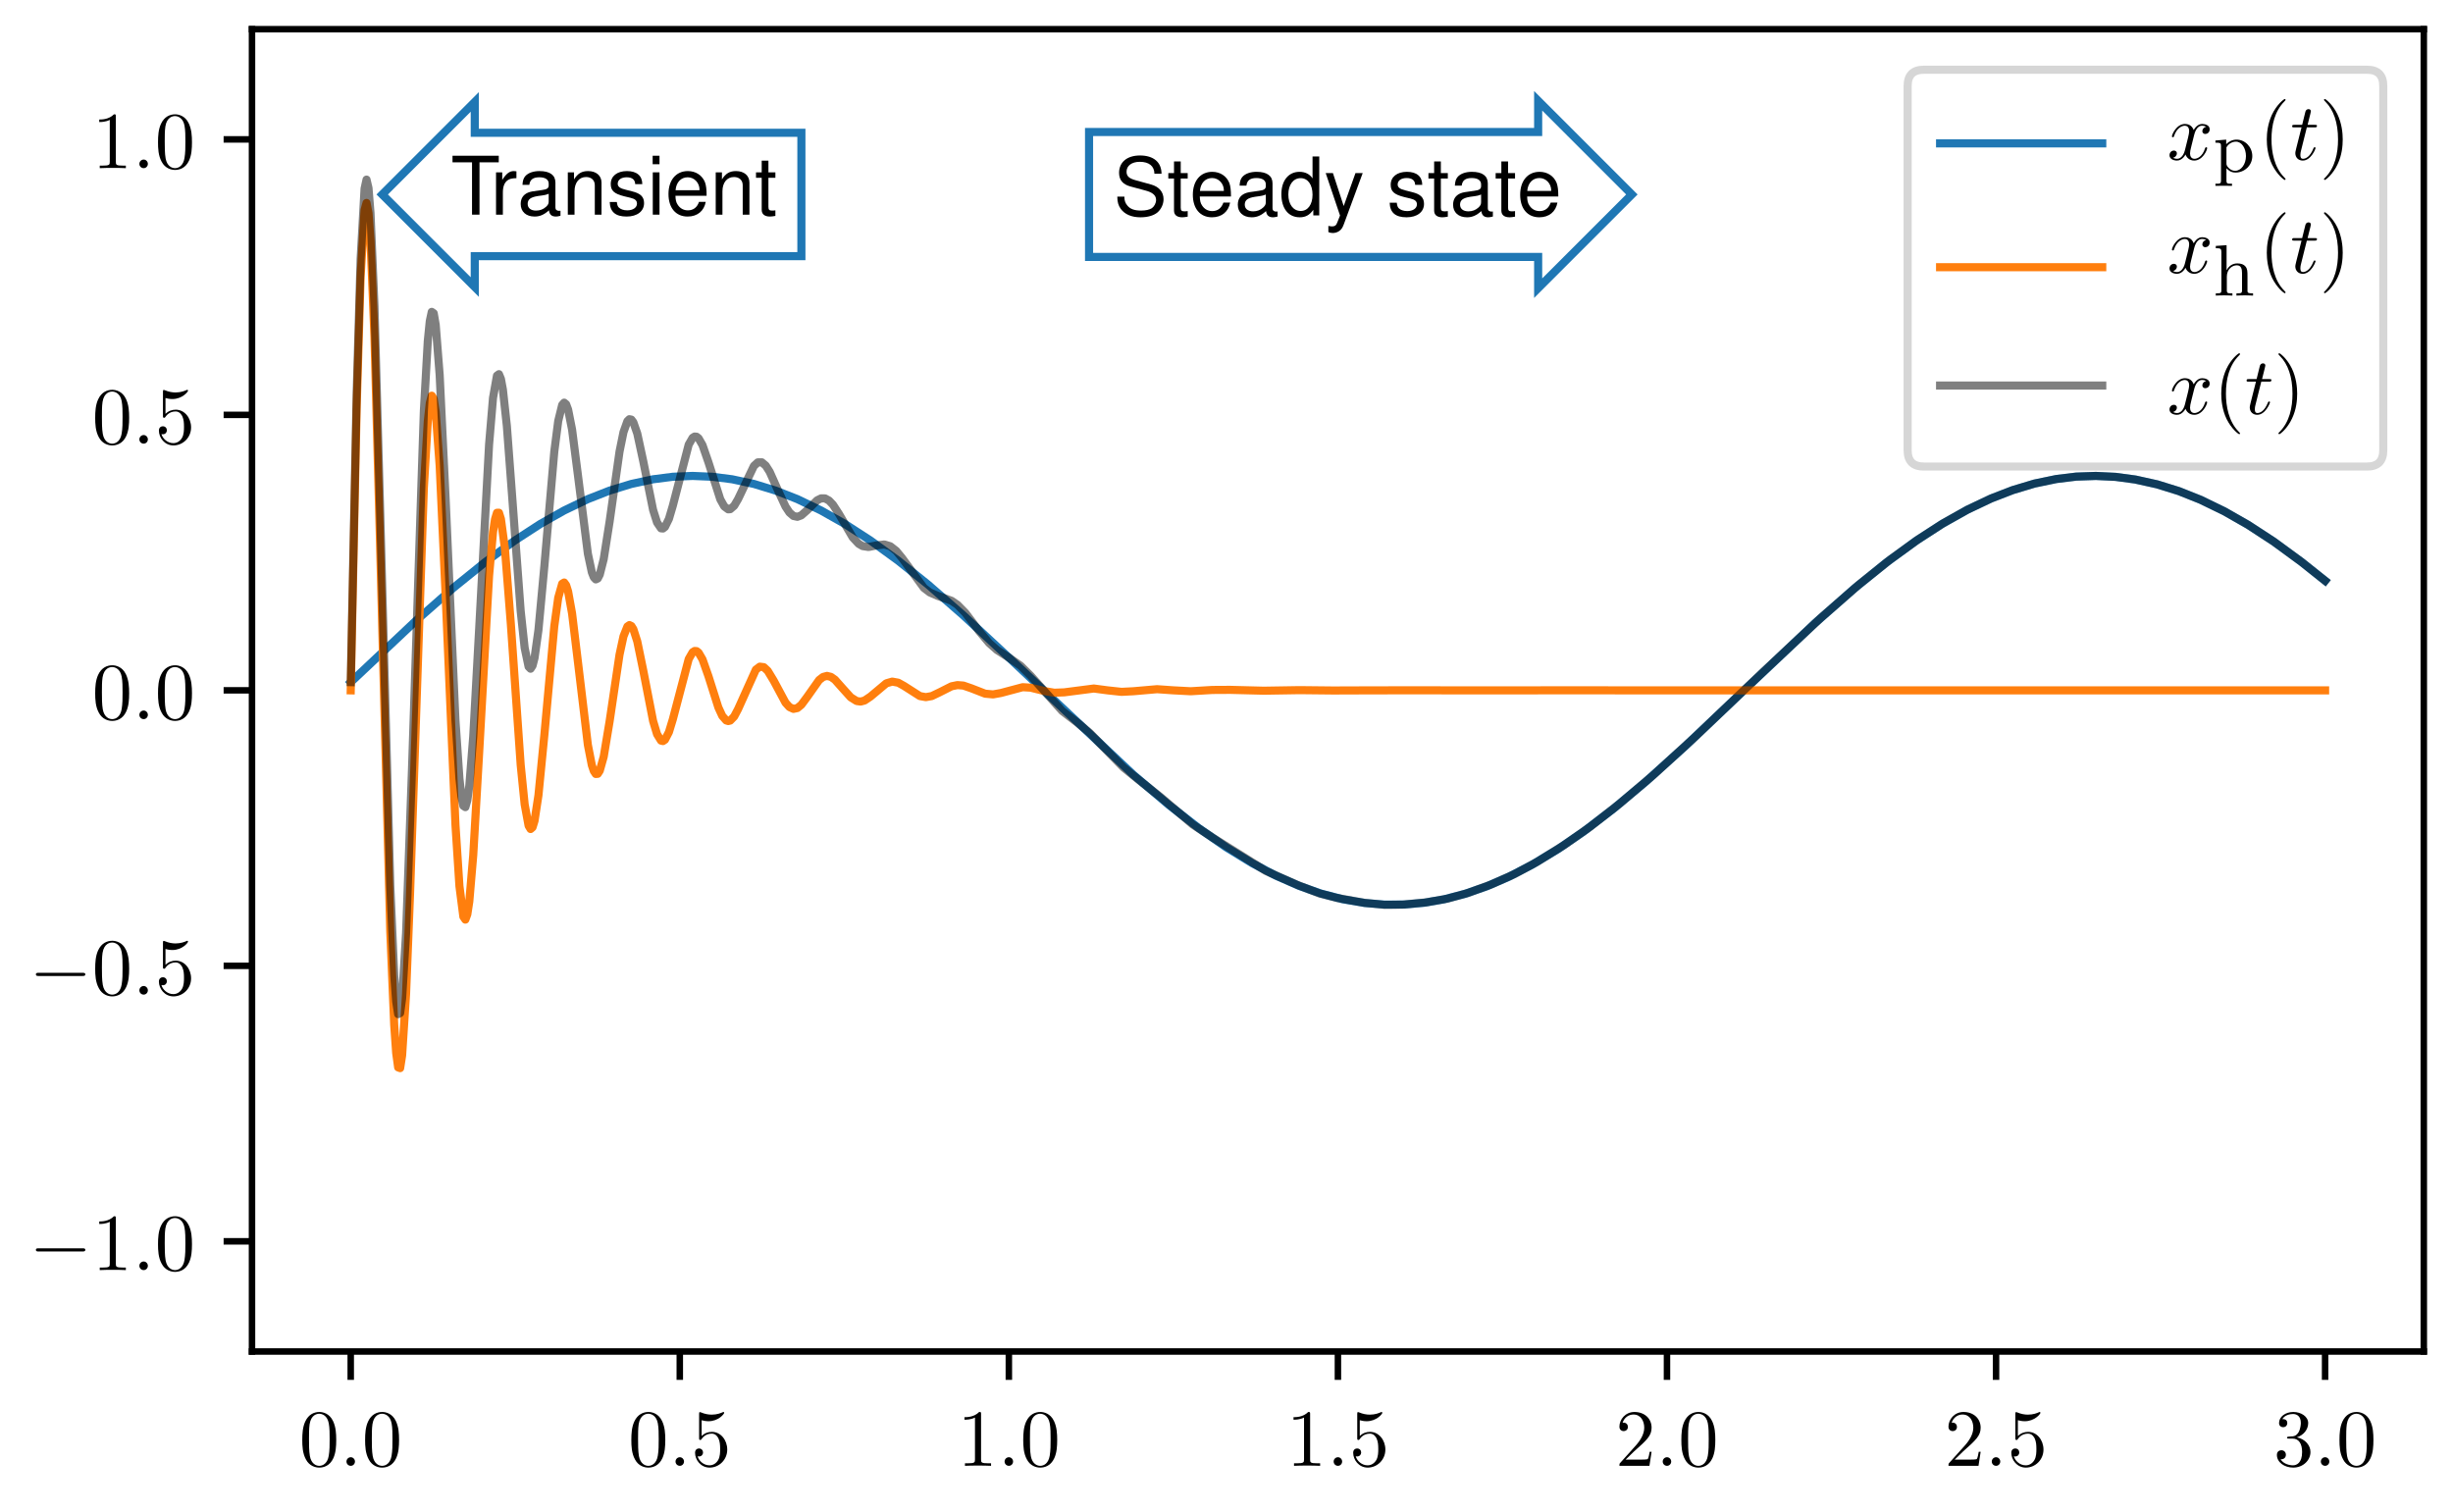 <?xml version="1.0" encoding="UTF-8"?>
<svg xmlns="http://www.w3.org/2000/svg" xmlns:xlink="http://www.w3.org/1999/xlink" width="302.519pt" height="186.5pt" viewBox="0 0 302.519 186.5" version="1.1">
<rect x="0" y="0" width="302.519" height="186.5" fill="#333333" stroke="none"/>
<defs>
<g>
<symbol overflow="visible" id="glyph0-0">
<path style="stroke:none;" d=""/>
</symbol>
<symbol overflow="visible" id="glyph0-1">
<path style="stroke:none;" d="M 4.578 -3.188 C 4.578 -3.984 4.531 -4.781 4.188 -5.516 C 3.734 -6.484 2.906 -6.641 2.5 -6.641 C 1.891 -6.641 1.172 -6.375 0.75 -5.453 C 0.438 -4.766 0.391 -3.984 0.391 -3.188 C 0.391 -2.438 0.422 -1.547 0.844 -0.781 C 1.266 0.016 2 0.219 2.484 0.219 C 3.016 0.219 3.781 0.016 4.219 -0.938 C 4.531 -1.625 4.578 -2.406 4.578 -3.188 Z M 2.484 0 C 2.094 0 1.5 -0.25 1.328 -1.203 C 1.219 -1.797 1.219 -2.719 1.219 -3.312 C 1.219 -3.953 1.219 -4.609 1.297 -5.141 C 1.484 -6.328 2.234 -6.422 2.484 -6.422 C 2.812 -6.422 3.469 -6.234 3.656 -5.25 C 3.766 -4.688 3.766 -3.938 3.766 -3.312 C 3.766 -2.562 3.766 -1.891 3.656 -1.25 C 3.5 -0.297 2.938 0 2.484 0 Z M 2.484 0 "/>
</symbol>
<symbol overflow="visible" id="glyph0-2">
<path style="stroke:none;" d="M 4.469 -2 C 4.469 -3.188 3.656 -4.188 2.578 -4.188 C 2.109 -4.188 1.672 -4.031 1.312 -3.672 L 1.312 -5.625 C 1.516 -5.562 1.844 -5.5 2.156 -5.5 C 3.391 -5.5 4.094 -6.406 4.094 -6.531 C 4.094 -6.594 4.062 -6.641 3.984 -6.641 C 3.984 -6.641 3.953 -6.641 3.906 -6.609 C 3.703 -6.516 3.219 -6.312 2.547 -6.312 C 2.156 -6.312 1.688 -6.391 1.219 -6.594 C 1.141 -6.625 1.125 -6.625 1.109 -6.625 C 1 -6.625 1 -6.547 1 -6.391 L 1 -3.438 C 1 -3.266 1 -3.188 1.141 -3.188 C 1.219 -3.188 1.234 -3.203 1.281 -3.266 C 1.391 -3.422 1.75 -3.969 2.562 -3.969 C 3.078 -3.969 3.328 -3.516 3.406 -3.328 C 3.562 -2.953 3.594 -2.578 3.594 -2.078 C 3.594 -1.719 3.594 -1.125 3.344 -0.703 C 3.109 -0.312 2.734 -0.062 2.281 -0.062 C 1.562 -0.062 0.984 -0.594 0.812 -1.172 C 0.844 -1.172 0.875 -1.156 0.984 -1.156 C 1.312 -1.156 1.484 -1.406 1.484 -1.641 C 1.484 -1.891 1.312 -2.141 0.984 -2.141 C 0.844 -2.141 0.5 -2.062 0.5 -1.609 C 0.5 -0.75 1.188 0.219 2.297 0.219 C 3.453 0.219 4.469 -0.734 4.469 -2 Z M 4.469 -2 "/>
</symbol>
<symbol overflow="visible" id="glyph0-3">
<path style="stroke:none;" d="M 2.938 -6.375 C 2.938 -6.625 2.938 -6.641 2.703 -6.641 C 2.078 -6 1.203 -6 0.891 -6 L 0.891 -5.688 C 1.094 -5.688 1.672 -5.688 2.188 -5.953 L 2.188 -0.781 C 2.188 -0.422 2.156 -0.312 1.266 -0.312 L 0.953 -0.312 L 0.953 0 C 1.297 -0.031 2.156 -0.031 2.562 -0.031 C 2.953 -0.031 3.828 -0.031 4.172 0 L 4.172 -0.312 L 3.859 -0.312 C 2.953 -0.312 2.938 -0.422 2.938 -0.781 Z M 2.938 -6.375 "/>
</symbol>
<symbol overflow="visible" id="glyph0-4">
<path style="stroke:none;" d="M 1.266 -0.766 L 2.328 -1.797 C 3.875 -3.172 4.469 -3.703 4.469 -4.703 C 4.469 -5.844 3.578 -6.641 2.359 -6.641 C 1.234 -6.641 0.5 -5.719 0.5 -4.828 C 0.5 -4.281 1 -4.281 1.031 -4.281 C 1.203 -4.281 1.547 -4.391 1.547 -4.812 C 1.547 -5.062 1.359 -5.328 1.016 -5.328 C 0.938 -5.328 0.922 -5.328 0.891 -5.312 C 1.109 -5.969 1.656 -6.328 2.234 -6.328 C 3.141 -6.328 3.562 -5.516 3.562 -4.703 C 3.562 -3.906 3.078 -3.125 2.516 -2.5 L 0.609 -0.375 C 0.5 -0.266 0.5 -0.234 0.5 0 L 4.203 0 L 4.469 -1.734 L 4.234 -1.734 C 4.172 -1.438 4.109 -1 4 -0.844 C 3.938 -0.766 3.281 -0.766 3.062 -0.766 Z M 1.266 -0.766 "/>
</symbol>
<symbol overflow="visible" id="glyph0-5">
<path style="stroke:none;" d="M 2.891 -3.516 C 3.703 -3.781 4.281 -4.469 4.281 -5.266 C 4.281 -6.078 3.406 -6.641 2.453 -6.641 C 1.453 -6.641 0.688 -6.047 0.688 -5.281 C 0.688 -4.953 0.906 -4.766 1.203 -4.766 C 1.5 -4.766 1.703 -4.984 1.703 -5.281 C 1.703 -5.766 1.234 -5.766 1.094 -5.766 C 1.391 -6.266 2.047 -6.391 2.406 -6.391 C 2.828 -6.391 3.375 -6.172 3.375 -5.281 C 3.375 -5.156 3.344 -4.578 3.094 -4.141 C 2.797 -3.656 2.453 -3.625 2.203 -3.625 C 2.125 -3.609 1.891 -3.594 1.812 -3.594 C 1.734 -3.578 1.672 -3.562 1.672 -3.469 C 1.672 -3.359 1.734 -3.359 1.906 -3.359 L 2.344 -3.359 C 3.156 -3.359 3.531 -2.688 3.531 -1.703 C 3.531 -0.344 2.844 -0.062 2.406 -0.062 C 1.969 -0.062 1.219 -0.234 0.875 -0.812 C 1.219 -0.766 1.531 -0.984 1.531 -1.359 C 1.531 -1.719 1.266 -1.922 0.984 -1.922 C 0.734 -1.922 0.422 -1.781 0.422 -1.344 C 0.422 -0.438 1.344 0.219 2.438 0.219 C 3.656 0.219 4.562 -0.688 4.562 -1.703 C 4.562 -2.516 3.922 -3.297 2.891 -3.516 Z M 2.891 -3.516 "/>
</symbol>
<symbol overflow="visible" id="glyph0-6">
<path style="stroke:none;" d="M 3.297 2.391 C 3.297 2.359 3.297 2.344 3.125 2.172 C 1.891 0.922 1.562 -0.969 1.562 -2.5 C 1.562 -4.234 1.938 -5.969 3.172 -7.203 C 3.297 -7.328 3.297 -7.344 3.297 -7.375 C 3.297 -7.453 3.266 -7.484 3.203 -7.484 C 3.094 -7.484 2.203 -6.797 1.609 -5.531 C 1.109 -4.438 0.984 -3.328 0.984 -2.5 C 0.984 -1.719 1.094 -0.516 1.641 0.625 C 2.25 1.844 3.094 2.5 3.203 2.5 C 3.266 2.5 3.297 2.469 3.297 2.391 Z M 3.297 2.391 "/>
</symbol>
<symbol overflow="visible" id="glyph0-7">
<path style="stroke:none;" d="M 2.875 -2.5 C 2.875 -3.266 2.766 -4.469 2.219 -5.609 C 1.625 -6.828 0.766 -7.484 0.672 -7.484 C 0.609 -7.484 0.562 -7.438 0.562 -7.375 C 0.562 -7.344 0.562 -7.328 0.75 -7.141 C 1.734 -6.156 2.297 -4.578 2.297 -2.5 C 2.297 -0.781 1.938 0.969 0.703 2.219 C 0.562 2.344 0.562 2.359 0.562 2.391 C 0.562 2.453 0.609 2.5 0.672 2.5 C 0.766 2.5 1.672 1.812 2.25 0.547 C 2.766 -0.547 2.875 -1.656 2.875 -2.5 Z M 2.875 -2.5 "/>
</symbol>
<symbol overflow="visible" id="glyph1-0">
<path style="stroke:none;" d=""/>
</symbol>
<symbol overflow="visible" id="glyph1-1">
<path style="stroke:none;" d="M 1.906 -0.531 C 1.906 -0.812 1.672 -1.062 1.391 -1.062 C 1.094 -1.062 0.859 -0.812 0.859 -0.531 C 0.859 -0.234 1.094 0 1.391 0 C 1.672 0 1.906 -0.234 1.906 -0.531 Z M 1.906 -0.531 "/>
</symbol>
<symbol overflow="visible" id="glyph1-2">
<path style="stroke:none;" d="M 3.328 -3.016 C 3.391 -3.266 3.625 -4.188 4.312 -4.188 C 4.359 -4.188 4.609 -4.188 4.812 -4.062 C 4.531 -4 4.344 -3.766 4.344 -3.516 C 4.344 -3.359 4.453 -3.172 4.719 -3.172 C 4.938 -3.172 5.25 -3.344 5.25 -3.75 C 5.25 -4.266 4.672 -4.406 4.328 -4.406 C 3.75 -4.406 3.406 -3.875 3.281 -3.656 C 3.031 -4.312 2.5 -4.406 2.203 -4.406 C 1.172 -4.406 0.594 -3.125 0.594 -2.875 C 0.594 -2.766 0.703 -2.766 0.719 -2.766 C 0.797 -2.766 0.828 -2.797 0.844 -2.875 C 1.188 -3.938 1.844 -4.188 2.188 -4.188 C 2.375 -4.188 2.719 -4.094 2.719 -3.516 C 2.719 -3.203 2.547 -2.547 2.188 -1.141 C 2.031 -0.531 1.672 -0.109 1.234 -0.109 C 1.172 -0.109 0.953 -0.109 0.734 -0.234 C 0.984 -0.297 1.203 -0.5 1.203 -0.781 C 1.203 -1.047 0.984 -1.125 0.844 -1.125 C 0.531 -1.125 0.297 -0.875 0.297 -0.547 C 0.297 -0.094 0.781 0.109 1.219 0.109 C 1.891 0.109 2.25 -0.594 2.266 -0.641 C 2.391 -0.281 2.75 0.109 3.344 0.109 C 4.375 0.109 4.938 -1.172 4.938 -1.422 C 4.938 -1.531 4.859 -1.531 4.828 -1.531 C 4.734 -1.531 4.719 -1.484 4.688 -1.422 C 4.359 -0.344 3.688 -0.109 3.375 -0.109 C 2.984 -0.109 2.828 -0.422 2.828 -0.766 C 2.828 -0.984 2.875 -1.203 2.984 -1.641 Z M 3.328 -3.016 "/>
</symbol>
<symbol overflow="visible" id="glyph1-3">
<path style="stroke:none;" d="M 2.047 -3.984 L 2.984 -3.984 C 3.188 -3.984 3.297 -3.984 3.297 -4.188 C 3.297 -4.297 3.188 -4.297 3.016 -4.297 L 2.141 -4.297 C 2.5 -5.719 2.547 -5.906 2.547 -5.969 C 2.547 -6.141 2.422 -6.234 2.25 -6.234 C 2.219 -6.234 1.938 -6.234 1.859 -5.875 L 1.469 -4.297 L 0.531 -4.297 C 0.328 -4.297 0.234 -4.297 0.234 -4.109 C 0.234 -3.984 0.312 -3.984 0.516 -3.984 L 1.391 -3.984 C 0.672 -1.156 0.625 -0.984 0.625 -0.812 C 0.625 -0.266 1 0.109 1.547 0.109 C 2.562 0.109 3.125 -1.344 3.125 -1.422 C 3.125 -1.531 3.047 -1.531 3.016 -1.531 C 2.922 -1.531 2.906 -1.5 2.859 -1.391 C 2.438 -0.344 1.906 -0.109 1.562 -0.109 C 1.359 -0.109 1.25 -0.234 1.25 -0.562 C 1.25 -0.812 1.281 -0.875 1.312 -1.047 Z M 2.047 -3.984 "/>
</symbol>
<symbol overflow="visible" id="glyph2-0">
<path style="stroke:none;" d=""/>
</symbol>
<symbol overflow="visible" id="glyph2-1">
<path style="stroke:none;" d="M 6.562 -2.297 C 6.734 -2.297 6.922 -2.297 6.922 -2.5 C 6.922 -2.688 6.734 -2.688 6.562 -2.688 L 1.172 -2.688 C 1 -2.688 0.828 -2.688 0.828 -2.5 C 0.828 -2.297 1 -2.297 1.172 -2.297 Z M 6.562 -2.297 "/>
</symbol>
<symbol overflow="visible" id="glyph3-0">
<path style="stroke:none;" d=""/>
</symbol>
<symbol overflow="visible" id="glyph3-1">
<path style="stroke:none;" d="M 3.531 -6.453 L 5.906 -6.453 L 5.906 -7.266 L 0.203 -7.266 L 0.203 -6.453 L 2.609 -6.453 L 2.609 0 L 3.531 0 Z M 3.531 -6.453 "/>
</symbol>
<symbol overflow="visible" id="glyph3-2">
<path style="stroke:none;" d="M 0.688 -5.219 L 0.688 0 L 1.531 0 L 1.531 -2.719 C 1.531 -3.453 1.719 -3.953 2.109 -4.234 C 2.375 -4.422 2.625 -4.484 3.203 -4.5 L 3.203 -5.344 C 3.062 -5.359 2.984 -5.375 2.875 -5.375 C 2.344 -5.375 1.938 -5.047 1.453 -4.281 L 1.453 -5.219 Z M 0.688 -5.219 "/>
</symbol>
<symbol overflow="visible" id="glyph3-3">
<path style="stroke:none;" d="M 5.328 -0.484 C 5.25 -0.469 5.203 -0.469 5.156 -0.469 C 4.859 -0.469 4.703 -0.625 4.703 -0.875 L 4.703 -3.953 C 4.703 -4.875 4.031 -5.375 2.734 -5.375 C 1.984 -5.375 1.359 -5.156 1 -4.766 C 0.766 -4.5 0.672 -4.203 0.641 -3.672 L 1.484 -3.672 C 1.562 -4.312 1.938 -4.609 2.719 -4.609 C 3.453 -4.609 3.875 -4.328 3.875 -3.828 L 3.875 -3.609 C 3.875 -3.266 3.672 -3.109 3.016 -3.031 C 1.828 -2.875 1.656 -2.844 1.328 -2.719 C 0.734 -2.469 0.422 -2 0.422 -1.312 C 0.422 -0.375 1.078 0.234 2.141 0.234 C 2.797 0.234 3.312 0 3.906 -0.531 C 3.969 -0.016 4.234 0.234 4.766 0.234 C 4.938 0.234 5.062 0.203 5.328 0.141 Z M 3.875 -1.641 C 3.875 -1.359 3.797 -1.203 3.547 -0.969 C 3.203 -0.656 2.797 -0.5 2.312 -0.5 C 1.672 -0.5 1.281 -0.812 1.281 -1.328 C 1.281 -1.891 1.656 -2.156 2.547 -2.297 C 3.422 -2.406 3.594 -2.453 3.875 -2.578 Z M 3.875 -1.641 "/>
</symbol>
<symbol overflow="visible" id="glyph3-4">
<path style="stroke:none;" d="M 0.703 -5.219 L 0.703 0 L 1.531 0 L 1.531 -2.875 C 1.531 -3.953 2.094 -4.641 2.953 -4.641 C 3.609 -4.641 4.031 -4.25 4.031 -3.625 L 4.031 0 L 4.859 0 L 4.859 -3.953 C 4.859 -4.812 4.203 -5.375 3.203 -5.375 C 2.422 -5.375 1.922 -5.078 1.469 -4.344 L 1.469 -5.219 Z M 0.703 -5.219 "/>
</symbol>
<symbol overflow="visible" id="glyph3-5">
<path style="stroke:none;" d="M 4.359 -3.766 C 4.359 -4.797 3.672 -5.375 2.469 -5.375 C 1.25 -5.375 0.469 -4.75 0.469 -3.781 C 0.469 -2.953 0.891 -2.578 2.125 -2.266 L 2.906 -2.078 C 3.484 -1.938 3.703 -1.734 3.703 -1.359 C 3.703 -0.875 3.219 -0.531 2.5 -0.531 C 2.047 -0.531 1.672 -0.672 1.453 -0.891 C 1.328 -1.031 1.266 -1.188 1.219 -1.562 L 0.344 -1.562 C 0.375 -0.344 1.062 0.234 2.422 0.234 C 3.734 0.234 4.578 -0.422 4.578 -1.422 C 4.578 -2.203 4.141 -2.625 3.094 -2.875 L 2.297 -3.078 C 1.625 -3.234 1.328 -3.453 1.328 -3.812 C 1.328 -4.297 1.766 -4.609 2.438 -4.609 C 3.109 -4.609 3.469 -4.312 3.484 -3.766 Z M 4.359 -3.766 "/>
</symbol>
<symbol overflow="visible" id="glyph3-6">
<path style="stroke:none;" d="M 1.5 -5.219 L 0.672 -5.219 L 0.672 0 L 1.5 0 Z M 1.5 -7.266 L 0.656 -7.266 L 0.656 -6.219 L 1.5 -6.219 Z M 1.5 -7.266 "/>
</symbol>
<symbol overflow="visible" id="glyph3-7">
<path style="stroke:none;" d="M 5.109 -2.328 C 5.109 -3.125 5.047 -3.609 4.906 -4 C 4.562 -4.859 3.766 -5.375 2.797 -5.375 C 1.328 -5.375 0.406 -4.25 0.406 -2.547 C 0.406 -0.828 1.312 0.234 2.766 0.234 C 3.969 0.234 4.797 -0.453 5 -1.578 L 4.172 -1.578 C 3.938 -0.891 3.469 -0.531 2.797 -0.531 C 2.266 -0.531 1.828 -0.781 1.547 -1.219 C 1.344 -1.516 1.281 -1.812 1.266 -2.328 Z M 1.281 -3.016 C 1.359 -3.984 1.938 -4.609 2.781 -4.609 C 3.594 -4.609 4.234 -3.922 4.234 -3.078 C 4.234 -3.047 4.234 -3.031 4.219 -3.016 Z M 1.281 -3.016 "/>
</symbol>
<symbol overflow="visible" id="glyph3-8">
<path style="stroke:none;" d="M 2.531 -5.219 L 1.672 -5.219 L 1.672 -6.656 L 0.844 -6.656 L 0.844 -5.219 L 0.141 -5.219 L 0.141 -4.547 L 0.844 -4.547 L 0.844 -0.594 C 0.844 -0.062 1.203 0.234 1.859 0.234 C 2.047 0.234 2.25 0.203 2.531 0.156 L 2.531 -0.531 C 2.422 -0.516 2.297 -0.5 2.141 -0.5 C 1.781 -0.5 1.672 -0.594 1.672 -0.969 L 1.672 -4.547 L 2.531 -4.547 Z M 2.531 -5.219 "/>
</symbol>
<symbol overflow="visible" id="glyph3-9">
<path style="stroke:none;" d="M 5.938 -5.141 C 5.938 -6.562 4.953 -7.391 3.281 -7.391 C 1.688 -7.391 0.703 -6.562 0.703 -5.25 C 0.703 -4.359 1.172 -3.812 2.125 -3.562 L 3.922 -3.078 C 4.844 -2.844 5.266 -2.469 5.266 -1.906 C 5.266 -1.516 5.047 -1.109 4.75 -0.891 C 4.453 -0.703 4 -0.594 3.406 -0.594 C 2.625 -0.594 2.078 -0.781 1.734 -1.203 C 1.469 -1.516 1.344 -1.859 1.359 -2.312 L 0.484 -2.312 C 0.484 -1.641 0.625 -1.203 0.906 -0.812 C 1.406 -0.125 2.25 0.234 3.344 0.234 C 4.219 0.234 4.922 0.031 5.391 -0.328 C 5.875 -0.719 6.188 -1.359 6.188 -2 C 6.188 -2.891 5.625 -3.547 4.641 -3.812 L 2.828 -4.312 C 1.938 -4.547 1.625 -4.828 1.625 -5.391 C 1.625 -6.125 2.266 -6.609 3.25 -6.609 C 4.406 -6.609 5.047 -6.078 5.062 -5.141 Z M 5.938 -5.141 "/>
</symbol>
<symbol overflow="visible" id="glyph3-10">
<path style="stroke:none;" d="M 4.938 -7.266 L 4.109 -7.266 L 4.109 -4.562 C 3.766 -5.094 3.203 -5.375 2.5 -5.375 C 1.141 -5.375 0.266 -4.281 0.266 -2.625 C 0.266 -0.859 1.125 0.234 2.531 0.234 C 3.25 0.234 3.75 -0.047 4.203 -0.688 L 4.203 0 L 4.938 0 Z M 2.641 -4.594 C 3.531 -4.594 4.109 -3.797 4.109 -2.547 C 4.109 -1.344 3.531 -0.547 2.656 -0.547 C 1.734 -0.547 1.125 -1.359 1.125 -2.578 C 1.125 -3.781 1.734 -4.594 2.641 -4.594 Z M 2.641 -4.594 "/>
</symbol>
<symbol overflow="visible" id="glyph3-11">
<path style="stroke:none;" d="M 3.875 -5.219 L 2.422 -1.156 L 1.094 -5.219 L 0.203 -5.219 L 1.969 0.016 L 1.641 0.844 C 1.516 1.219 1.328 1.359 0.984 1.359 C 0.859 1.359 0.719 1.328 0.531 1.297 L 0.531 2.047 C 0.703 2.141 0.875 2.172 1.094 2.172 C 1.359 2.172 1.656 2.078 1.875 1.922 C 2.141 1.734 2.281 1.516 2.438 1.094 L 4.766 -5.219 Z M 3.875 -5.219 "/>
</symbol>
<symbol overflow="visible" id="glyph4-0">
<path style="stroke:none;" d=""/>
</symbol>
<symbol overflow="visible" id="glyph4-1">
<path style="stroke:none;" d="M 1.625 -3.016 C 1.922 -3.531 2.422 -3.719 2.797 -3.719 C 3.5 -3.719 4.031 -2.906 4.031 -1.938 C 4.031 -0.922 3.422 -0.125 2.703 -0.125 C 2.297 -0.125 1.953 -0.359 1.734 -0.672 C 1.625 -0.859 1.625 -0.875 1.625 -1.047 Z M 1.625 -0.438 C 1.859 -0.203 2.156 0.094 2.75 0.094 C 3.828 0.094 4.812 -0.766 4.812 -1.938 C 4.812 -3.062 3.922 -3.969 2.875 -3.969 C 2.391 -3.969 1.938 -3.766 1.594 -3.406 L 1.594 -3.969 L 0.266 -3.859 L 0.266 -3.594 C 0.906 -3.594 0.953 -3.531 0.953 -3.141 L 0.953 1.047 C 0.953 1.469 0.859 1.469 0.266 1.469 L 0.266 1.734 C 0.688 1.719 0.859 1.719 1.297 1.719 C 1.719 1.719 1.844 1.719 2.312 1.734 L 2.312 1.469 C 1.719 1.469 1.625 1.469 1.625 1.047 Z M 1.625 -0.438 "/>
</symbol>
<symbol overflow="visible" id="glyph4-2">
<path style="stroke:none;" d="M 1.641 -6.219 L 0.312 -6.125 L 0.312 -5.844 C 0.922 -5.844 1 -5.781 1 -5.344 L 1 -0.688 C 1 -0.281 0.906 -0.281 0.312 -0.281 L 0.312 0 C 0.734 -0.016 0.906 -0.031 1.344 -0.031 C 1.766 -0.031 1.891 -0.016 2.359 0 L 2.359 -0.281 C 1.766 -0.281 1.672 -0.281 1.672 -0.688 L 1.672 -2.328 C 1.672 -3.281 2.344 -3.734 2.906 -3.734 C 3.438 -3.734 3.547 -3.297 3.547 -2.766 L 3.547 -0.688 C 3.547 -0.281 3.453 -0.281 2.859 -0.281 L 2.859 0 C 3.281 -0.016 3.453 -0.031 3.891 -0.031 C 4.312 -0.031 4.438 -0.016 4.906 0 L 4.906 -0.281 C 4.453 -0.281 4.219 -0.281 4.219 -0.562 L 4.219 -2.281 C 4.219 -3.016 4.219 -3.281 3.969 -3.594 C 3.766 -3.844 3.422 -3.969 2.969 -3.969 C 2.375 -3.969 1.922 -3.656 1.656 -3.141 L 1.641 -3.141 Z M 1.641 -6.219 "/>
</symbol>
</g>
<clipPath id="clip1">
  <path d="M 0 0 L 302.52 0 L 302.52 186.5 L 0 186.5 Z M 0 0 "/>
</clipPath>
<clipPath id="clip2">
  <path d="M 221 0 L 302.52 0 L 302.52 72 L 221 72 Z M 221 0 "/>
</clipPath>
</defs>
<g id="surface1">
<g clip-path="url(#clip1)" clip-rule="nonzero">
<path style=" stroke:none;fill-rule:nonzero;fill:rgb(100%,100%,100%);fill-opacity:1;" d="M 0 186.5 L 302.52 186.5 L 302.52 0 L 0 0 Z M 0 186.5 "/>
</g>
<path style=" stroke:none;fill-rule:nonzero;fill:rgb(100%,100%,100%);fill-opacity:1;" d="M 31.078 166.68 L 298.918 166.68 L 298.918 3.602 L 31.078 3.602 Z M 31.078 166.68 "/>
<path style="fill:none;stroke-width:0.8;stroke-linecap:butt;stroke-linejoin:round;stroke:rgb(0%,0%,0%);stroke-opacity:1;stroke-miterlimit:10;" d="M 43.254 19.821 L 43.254 16.321 " transform="matrix(1,0,0,-1,0,186.5)"/>
<g style="fill:rgb(0%,0%,0%);fill-opacity:1;">
  <use xlink:href="#glyph0-1" x="36.888" y="180.778"/>
</g>
<g style="fill:rgb(0%,0%,0%);fill-opacity:1;">
  <use xlink:href="#glyph1-1" x="41.87" y="180.778"/>
</g>
<g style="fill:rgb(0%,0%,0%);fill-opacity:1;">
  <use xlink:href="#glyph0-1" x="44.637" y="180.778"/>
</g>
<path style="fill:none;stroke-width:0.8;stroke-linecap:butt;stroke-linejoin:round;stroke:rgb(0%,0%,0%);stroke-opacity:1;stroke-miterlimit:10;" d="M 83.836 19.821 L 83.836 16.321 " transform="matrix(1,0,0,-1,0,186.5)"/>
<g style="fill:rgb(0%,0%,0%);fill-opacity:1;">
  <use xlink:href="#glyph0-1" x="77.47" y="180.778"/>
</g>
<g style="fill:rgb(0%,0%,0%);fill-opacity:1;">
  <use xlink:href="#glyph1-1" x="82.451" y="180.778"/>
</g>
<g style="fill:rgb(0%,0%,0%);fill-opacity:1;">
  <use xlink:href="#glyph0-2" x="85.219" y="180.778"/>
</g>
<path style="fill:none;stroke-width:0.8;stroke-linecap:butt;stroke-linejoin:round;stroke:rgb(0%,0%,0%);stroke-opacity:1;stroke-miterlimit:10;" d="M 124.418 19.821 L 124.418 16.321 " transform="matrix(1,0,0,-1,0,186.5)"/>
<g style="fill:rgb(0%,0%,0%);fill-opacity:1;">
  <use xlink:href="#glyph0-3" x="118.052" y="180.778"/>
</g>
<g style="fill:rgb(0%,0%,0%);fill-opacity:1;">
  <use xlink:href="#glyph1-1" x="123.033" y="180.778"/>
</g>
<g style="fill:rgb(0%,0%,0%);fill-opacity:1;">
  <use xlink:href="#glyph0-1" x="125.801" y="180.778"/>
</g>
<path style="fill:none;stroke-width:0.8;stroke-linecap:butt;stroke-linejoin:round;stroke:rgb(0%,0%,0%);stroke-opacity:1;stroke-miterlimit:10;" d="M 165 19.821 L 165 16.321 " transform="matrix(1,0,0,-1,0,186.5)"/>
<g style="fill:rgb(0%,0%,0%);fill-opacity:1;">
  <use xlink:href="#glyph0-3" x="158.634" y="180.778"/>
</g>
<g style="fill:rgb(0%,0%,0%);fill-opacity:1;">
  <use xlink:href="#glyph1-1" x="163.615" y="180.778"/>
</g>
<g style="fill:rgb(0%,0%,0%);fill-opacity:1;">
  <use xlink:href="#glyph0-2" x="166.383" y="180.778"/>
</g>
<path style="fill:none;stroke-width:0.8;stroke-linecap:butt;stroke-linejoin:round;stroke:rgb(0%,0%,0%);stroke-opacity:1;stroke-miterlimit:10;" d="M 205.582 19.821 L 205.582 16.321 " transform="matrix(1,0,0,-1,0,186.5)"/>
<g style="fill:rgb(0%,0%,0%);fill-opacity:1;">
  <use xlink:href="#glyph0-4" x="199.216" y="180.778"/>
</g>
<g style="fill:rgb(0%,0%,0%);fill-opacity:1;">
  <use xlink:href="#glyph1-1" x="204.197" y="180.778"/>
</g>
<g style="fill:rgb(0%,0%,0%);fill-opacity:1;">
  <use xlink:href="#glyph0-1" x="206.964" y="180.778"/>
</g>
<path style="fill:none;stroke-width:0.8;stroke-linecap:butt;stroke-linejoin:round;stroke:rgb(0%,0%,0%);stroke-opacity:1;stroke-miterlimit:10;" d="M 246.164 19.821 L 246.164 16.321 " transform="matrix(1,0,0,-1,0,186.5)"/>
<g style="fill:rgb(0%,0%,0%);fill-opacity:1;">
  <use xlink:href="#glyph0-4" x="239.797" y="180.778"/>
</g>
<g style="fill:rgb(0%,0%,0%);fill-opacity:1;">
  <use xlink:href="#glyph1-1" x="244.779" y="180.778"/>
</g>
<g style="fill:rgb(0%,0%,0%);fill-opacity:1;">
  <use xlink:href="#glyph0-2" x="247.546" y="180.778"/>
</g>
<path style="fill:none;stroke-width:0.8;stroke-linecap:butt;stroke-linejoin:round;stroke:rgb(0%,0%,0%);stroke-opacity:1;stroke-miterlimit:10;" d="M 286.746 19.821 L 286.746 16.321 " transform="matrix(1,0,0,-1,0,186.5)"/>
<g style="fill:rgb(0%,0%,0%);fill-opacity:1;">
  <use xlink:href="#glyph0-5" x="280.379" y="180.778"/>
</g>
<g style="fill:rgb(0%,0%,0%);fill-opacity:1;">
  <use xlink:href="#glyph1-1" x="285.361" y="180.778"/>
</g>
<g style="fill:rgb(0%,0%,0%);fill-opacity:1;">
  <use xlink:href="#glyph0-1" x="288.128" y="180.778"/>
</g>
<path style="fill:none;stroke-width:0.8;stroke-linecap:butt;stroke-linejoin:round;stroke:rgb(0%,0%,0%);stroke-opacity:1;stroke-miterlimit:10;" d="M 31.078 33.41 L 27.578 33.41 " transform="matrix(1,0,0,-1,0,186.5)"/>
<g style="fill:rgb(0%,0%,0%);fill-opacity:1;">
  <use xlink:href="#glyph2-1" x="3.6" y="156.639"/>
</g>
<g style="fill:rgb(0%,0%,0%);fill-opacity:1;">
  <use xlink:href="#glyph0-3" x="11.349" y="156.639"/>
</g>
<g style="fill:rgb(0%,0%,0%);fill-opacity:1;">
  <use xlink:href="#glyph1-1" x="16.33" y="156.639"/>
</g>
<g style="fill:rgb(0%,0%,0%);fill-opacity:1;">
  <use xlink:href="#glyph0-1" x="19.097" y="156.639"/>
</g>
<path style="fill:none;stroke-width:0.8;stroke-linecap:butt;stroke-linejoin:round;stroke:rgb(0%,0%,0%);stroke-opacity:1;stroke-miterlimit:10;" d="M 31.078 67.387 L 27.578 67.387 " transform="matrix(1,0,0,-1,0,186.5)"/>
<g style="fill:rgb(0%,0%,0%);fill-opacity:1;">
  <use xlink:href="#glyph2-1" x="3.6" y="122.664"/>
</g>
<g style="fill:rgb(0%,0%,0%);fill-opacity:1;">
  <use xlink:href="#glyph0-1" x="11.349" y="122.664"/>
</g>
<g style="fill:rgb(0%,0%,0%);fill-opacity:1;">
  <use xlink:href="#glyph1-1" x="16.33" y="122.664"/>
</g>
<g style="fill:rgb(0%,0%,0%);fill-opacity:1;">
  <use xlink:href="#glyph0-2" x="19.097" y="122.664"/>
</g>
<path style="fill:none;stroke-width:0.8;stroke-linecap:butt;stroke-linejoin:round;stroke:rgb(0%,0%,0%);stroke-opacity:1;stroke-miterlimit:10;" d="M 31.078 101.36 L 27.578 101.36 " transform="matrix(1,0,0,-1,0,186.5)"/>
<g style="fill:rgb(0%,0%,0%);fill-opacity:1;">
  <use xlink:href="#glyph0-1" x="11.349" y="88.689"/>
</g>
<g style="fill:rgb(0%,0%,0%);fill-opacity:1;">
  <use xlink:href="#glyph1-1" x="16.33" y="88.689"/>
</g>
<g style="fill:rgb(0%,0%,0%);fill-opacity:1;">
  <use xlink:href="#glyph0-1" x="19.097" y="88.689"/>
</g>
<path style="fill:none;stroke-width:0.8;stroke-linecap:butt;stroke-linejoin:round;stroke:rgb(0%,0%,0%);stroke-opacity:1;stroke-miterlimit:10;" d="M 31.078 135.336 L 27.578 135.336 " transform="matrix(1,0,0,-1,0,186.5)"/>
<g style="fill:rgb(0%,0%,0%);fill-opacity:1;">
  <use xlink:href="#glyph0-1" x="11.349" y="54.714"/>
</g>
<g style="fill:rgb(0%,0%,0%);fill-opacity:1;">
  <use xlink:href="#glyph1-1" x="16.33" y="54.714"/>
</g>
<g style="fill:rgb(0%,0%,0%);fill-opacity:1;">
  <use xlink:href="#glyph0-2" x="19.097" y="54.714"/>
</g>
<path style="fill:none;stroke-width:0.8;stroke-linecap:butt;stroke-linejoin:round;stroke:rgb(0%,0%,0%);stroke-opacity:1;stroke-miterlimit:10;" d="M 31.078 169.309 L 27.578 169.309 " transform="matrix(1,0,0,-1,0,186.5)"/>
<g style="fill:rgb(0%,0%,0%);fill-opacity:1;">
  <use xlink:href="#glyph0-3" x="11.349" y="20.739"/>
</g>
<g style="fill:rgb(0%,0%,0%);fill-opacity:1;">
  <use xlink:href="#glyph1-1" x="16.33" y="20.739"/>
</g>
<g style="fill:rgb(0%,0%,0%);fill-opacity:1;">
  <use xlink:href="#glyph0-1" x="19.097" y="20.739"/>
</g>
<path style="fill:none;stroke-width:1;stroke-linecap:square;stroke-linejoin:round;stroke:rgb(12.157%,46.666%,70.587%);stroke-opacity:1;stroke-miterlimit:10;" d="M 43.254 102.371 L 51.297 109.946 L 55.926 114.016 L 59.828 117.168 L 63.484 119.836 L 66.652 121.891 L 69.578 123.543 L 72.5 124.946 L 75.184 125.996 L 77.863 126.817 L 80.543 127.391 L 82.98 127.703 L 85.418 127.805 L 87.855 127.703 L 90.293 127.391 L 92.977 126.817 L 95.656 125.996 L 98.336 124.946 L 101.262 123.539 L 104.188 121.887 L 107.355 119.836 L 110.77 117.352 L 114.426 114.422 L 118.812 110.606 L 124.418 105.399 L 139.773 90.946 L 144.16 87.219 L 147.816 84.383 L 151.227 82.004 L 154.395 80.063 L 157.32 78.52 L 160.246 77.235 L 162.926 76.293 L 165.609 75.594 L 168.289 75.137 L 170.727 74.938 L 173.164 74.946 L 175.602 75.16 L 178.039 75.578 L 180.719 76.278 L 183.402 77.211 L 186.082 78.371 L 189.008 79.891 L 192.176 81.805 L 195.344 83.981 L 199 86.778 L 202.898 90.039 L 207.773 94.43 L 214.844 101.141 L 223.859 109.668 L 228.734 113.961 L 232.637 117.121 L 236.293 119.793 L 239.461 121.852 L 242.629 123.637 L 245.555 125.024 L 248.234 126.059 L 250.914 126.864 L 253.598 127.422 L 256.035 127.719 L 258.473 127.805 L 260.91 127.688 L 263.348 127.36 L 266.027 126.766 L 268.707 125.934 L 271.391 124.864 L 274.312 123.446 L 277.238 121.778 L 280.406 119.711 L 283.82 117.211 L 286.746 114.879 " transform="matrix(1,0,0,-1,0,186.5)"/>
<path style="fill:none;stroke-width:1;stroke-linecap:square;stroke-linejoin:round;stroke:rgb(100%,49.803%,5.49%);stroke-opacity:1;stroke-miterlimit:10;" d="M 43.254 101.36 L 43.984 136.188 L 44.473 152.371 L 44.961 160.598 L 45.203 161.469 L 45.445 160.2 L 45.691 156.895 L 46.18 144.961 L 46.91 117.957 L 48.129 71.676 L 48.617 60.09 L 48.859 56.637 L 49.102 54.86 L 49.348 54.77 L 49.59 56.325 L 50.078 63.891 L 50.566 76.164 L 52.273 126.348 L 52.758 134.543 L 53.004 136.778 L 53.246 137.7 L 53.488 137.317 L 53.734 135.676 L 54.223 129.059 L 54.953 113.203 L 56.172 84.742 L 56.66 77.215 L 57.145 73.446 L 57.391 73.086 L 57.633 73.735 L 57.879 75.332 L 58.363 81.024 L 59.098 93.785 L 60.316 115.496 L 60.801 120.875 L 61.047 122.461 L 61.289 123.258 L 61.535 123.262 L 61.777 122.492 L 62.266 118.867 L 62.996 109.602 L 64.215 92.16 L 64.703 87.301 L 65.191 84.66 L 65.434 84.258 L 65.676 84.469 L 65.922 85.266 L 66.406 88.43 L 67.141 95.93 L 68.359 109.285 L 68.844 112.785 L 69.332 114.512 L 69.578 114.66 L 69.82 114.332 L 70.062 113.559 L 70.551 110.844 L 71.281 104.813 L 72.5 94.633 L 72.988 92.133 L 73.234 91.403 L 73.477 91.047 L 73.719 91.067 L 73.965 91.446 L 74.453 93.18 L 75.184 97.567 L 76.402 105.758 L 76.891 108.02 L 77.375 109.235 L 77.621 109.41 L 77.863 109.297 L 78.109 108.907 L 78.594 107.395 L 79.324 103.848 L 80.543 97.582 L 81.031 95.953 L 81.52 95.164 L 81.762 95.106 L 82.008 95.27 L 82.496 96.211 L 82.98 97.801 L 84.934 105.219 L 85.418 106.059 L 85.664 106.215 L 85.906 106.2 L 86.152 106.012 L 86.637 105.18 L 87.371 103.106 L 88.59 99.258 L 89.074 98.207 L 89.562 97.649 L 89.809 97.575 L 90.051 97.633 L 90.539 98.129 L 91.023 99.043 L 93.219 103.918 L 93.707 104.282 L 94.195 104.219 L 94.68 103.77 L 95.414 102.559 L 96.875 99.836 L 97.363 99.297 L 97.852 99.075 L 98.336 99.176 L 98.824 99.575 L 99.555 100.559 L 101.02 102.633 L 101.508 103.012 L 101.992 103.141 L 102.48 103.02 L 102.969 102.676 L 103.941 101.582 L 104.918 100.5 L 105.648 100.043 L 106.137 99.977 L 106.625 100.106 L 107.355 100.594 L 109.305 102.227 L 110.035 102.438 L 110.77 102.305 L 111.5 101.899 L 113.449 100.653 L 114.18 100.524 L 114.91 100.653 L 115.887 101.121 L 117.348 101.86 L 118.078 102.008 L 118.812 101.95 L 119.785 101.614 L 121.492 100.95 L 122.469 100.86 L 123.441 101.035 L 126.125 101.75 L 127.098 101.692 L 128.805 101.274 L 130.023 101.067 L 131.242 101.114 L 134.898 101.586 L 136.605 101.36 L 138.309 101.176 L 139.773 101.25 L 142.695 101.504 L 144.648 101.367 L 146.84 101.25 L 149.523 101.41 L 151.715 101.422 L 155.859 101.317 L 160.246 101.387 L 164.391 101.344 L 169.02 101.36 L 173.652 101.367 L 181.207 101.36 L 192.418 101.364 L 219.961 101.36 L 286.746 101.36 " transform="matrix(1,0,0,-1,0,186.5)"/>
<path style="fill:none;stroke-width:1;stroke-linecap:square;stroke-linejoin:round;stroke:rgb(0%,0%,0%);stroke-opacity:0.5;stroke-miterlimit:10;" d="M 43.254 102.371 L 43.984 137.903 L 44.473 154.551 L 44.961 163.242 L 45.203 164.348 L 45.445 163.313 L 45.691 160.242 L 46.18 148.77 L 46.91 122.461 L 48.129 77.328 L 48.617 66.203 L 48.859 62.977 L 49.102 61.426 L 49.348 61.563 L 49.59 63.34 L 50.078 71.36 L 50.809 91.606 L 52.273 135.813 L 52.758 144.446 L 53.004 146.899 L 53.246 148.035 L 53.488 147.867 L 53.734 146.442 L 54.223 140.25 L 54.953 125.028 L 56.172 97.602 L 56.66 90.481 L 56.902 88.297 L 57.145 87.117 L 57.391 86.957 L 57.633 87.801 L 57.879 89.598 L 58.363 95.684 L 59.098 109.024 L 60.316 131.676 L 60.801 137.426 L 61.289 140.172 L 61.535 140.352 L 61.777 139.762 L 62.02 138.45 L 62.508 133.977 L 63.238 124.274 L 64.215 111.133 L 64.703 106.598 L 65.191 104.274 L 65.434 104.028 L 65.676 104.395 L 65.922 105.348 L 66.406 108.813 L 67.141 116.75 L 68.359 130.809 L 68.844 134.578 L 69.332 136.567 L 69.578 136.84 L 69.82 136.641 L 70.062 135.992 L 70.551 133.524 L 71.281 127.844 L 72.5 118.215 L 72.988 115.926 L 73.234 115.297 L 73.477 115.043 L 73.719 115.157 L 73.965 115.633 L 74.453 117.555 L 75.184 122.203 L 76.402 130.797 L 76.891 133.203 L 77.375 134.559 L 77.621 134.801 L 77.863 134.75 L 78.109 134.422 L 78.594 133.032 L 79.324 129.649 L 80.543 123.614 L 81.031 122.063 L 81.52 121.344 L 81.762 121.321 L 82.008 121.516 L 82.496 122.508 L 82.98 124.145 L 84.934 131.664 L 85.418 132.504 L 85.664 132.66 L 85.906 132.641 L 86.152 132.45 L 86.637 131.602 L 87.371 129.485 L 88.832 124.918 L 89.32 124.043 L 89.809 123.684 L 90.051 123.703 L 90.539 124.121 L 91.023 124.942 L 92.977 129.039 L 93.461 129.477 L 93.949 129.485 L 94.438 129.075 L 94.926 128.305 L 95.898 126.129 L 96.875 124.024 L 97.363 123.289 L 97.852 122.867 L 98.336 122.762 L 98.824 122.942 L 99.555 123.59 L 100.773 124.797 L 101.262 125.035 L 101.75 125.032 L 102.238 124.766 L 102.727 124.254 L 103.457 123.133 L 105.16 120.227 L 105.895 119.438 L 106.379 119.153 L 107.113 119.039 L 108.086 119.235 L 109.062 119.352 L 109.793 119.133 L 110.523 118.563 L 111.254 117.672 L 113.938 114 L 114.668 113.438 L 115.641 113.016 L 117.348 112.407 L 118.078 111.907 L 119.055 110.91 L 120.762 108.657 L 121.98 107.203 L 122.953 106.34 L 124.418 105.399 L 125.879 104.375 L 127.098 103.168 L 130.996 98.817 L 132.949 97.317 L 134.41 96.09 L 136.117 94.336 L 138.555 91.848 L 140.258 90.465 L 143.184 88.145 L 147.086 84.821 L 149.523 83.211 L 156.102 79.094 L 160.004 77.364 L 162.684 76.328 L 164.879 75.758 L 168.289 75.153 L 170.727 74.91 L 172.922 74.93 L 175.844 75.207 L 178.527 75.676 L 180.965 76.348 L 183.887 77.414 L 186.812 78.719 L 189.496 80.168 L 192.906 82.289 L 196.074 84.512 L 199.73 87.371 L 203.875 90.891 L 208.992 95.567 L 217.281 103.481 L 224.594 110.332 L 229.223 114.371 L 233.121 117.496 L 236.535 119.961 L 239.703 122 L 242.629 123.637 L 245.555 125.024 L 248.234 126.059 L 250.914 126.864 L 253.598 127.422 L 256.035 127.719 L 258.473 127.805 L 260.91 127.688 L 263.348 127.36 L 266.027 126.766 L 268.707 125.934 L 271.391 124.864 L 274.312 123.446 L 277.238 121.778 L 280.406 119.711 L 283.82 117.211 L 286.746 114.879 " transform="matrix(1,0,0,-1,0,186.5)"/>
<path style="fill:none;stroke-width:0.8;stroke-linecap:square;stroke-linejoin:miter;stroke:rgb(0%,0%,0%);stroke-opacity:1;stroke-miterlimit:10;" d="M 31.078 19.821 L 31.078 182.899 " transform="matrix(1,0,0,-1,0,186.5)"/>
<path style="fill:none;stroke-width:0.8;stroke-linecap:square;stroke-linejoin:miter;stroke:rgb(0%,0%,0%);stroke-opacity:1;stroke-miterlimit:10;" d="M 298.918 19.821 L 298.918 182.899 " transform="matrix(1,0,0,-1,0,186.5)"/>
<path style="fill:none;stroke-width:0.8;stroke-linecap:square;stroke-linejoin:miter;stroke:rgb(0%,0%,0%);stroke-opacity:1;stroke-miterlimit:10;" d="M 31.078 19.821 L 298.918 19.821 " transform="matrix(1,0,0,-1,0,186.5)"/>
<path style="fill:none;stroke-width:0.8;stroke-linecap:square;stroke-linejoin:miter;stroke:rgb(0%,0%,0%);stroke-opacity:1;stroke-miterlimit:10;" d="M 31.078 182.899 L 298.918 182.899 " transform="matrix(1,0,0,-1,0,186.5)"/>
<path style="fill-rule:nonzero;fill:rgb(100%,100%,100%);fill-opacity:1;stroke-width:1;stroke-linecap:butt;stroke-linejoin:miter;stroke:rgb(12.157%,46.666%,70.587%);stroke-opacity:1;stroke-miterlimit:10;" d="M 58.551 154.907 L 98.832 154.907 L 98.832 170.125 L 58.551 170.125 L 58.551 173.93 L 47.137 162.516 L 58.551 151.102 Z M 58.551 154.907 " transform="matrix(1,0,0,-1,0,186.5)"/>
<g style="fill:rgb(0%,0%,0%);fill-opacity:1;">
  <use xlink:href="#glyph3-1" x="55.604" y="26.473"/>
</g>
<g style="fill:rgb(0%,0%,0%);fill-opacity:1;">
  <use xlink:href="#glyph3-2" x="60.486" y="26.473"/>
  <use xlink:href="#glyph3-3" x="63.794" y="26.473"/>
  <use xlink:href="#glyph3-4" x="69.323" y="26.473"/>
  <use xlink:href="#glyph3-5" x="74.852" y="26.473"/>
  <use xlink:href="#glyph3-6" x="79.834" y="26.473"/>
  <use xlink:href="#glyph3-7" x="82.035" y="26.473"/>
  <use xlink:href="#glyph3-4" x="87.565" y="26.473"/>
  <use xlink:href="#glyph3-8" x="93.094" y="26.473"/>
</g>
<path style="fill-rule:nonzero;fill:rgb(100%,100%,100%);fill-opacity:1;stroke-width:1;stroke-linecap:butt;stroke-linejoin:miter;stroke:rgb(12.157%,46.666%,70.587%);stroke-opacity:1;stroke-miterlimit:10;" d="M 189.695 154.813 L 134.309 154.813 L 134.309 170.219 L 189.695 170.219 L 189.695 174.071 L 201.25 162.516 L 189.695 150.961 Z M 189.695 154.813 " transform="matrix(1,0,0,-1,0,186.5)"/>
<g style="fill:rgb(0%,0%,0%);fill-opacity:1;">
  <use xlink:href="#glyph3-9" x="137.308" y="26.565"/>
  <use xlink:href="#glyph3-8" x="143.943" y="26.565"/>
  <use xlink:href="#glyph3-7" x="146.703" y="26.565"/>
  <use xlink:href="#glyph3-3" x="152.232" y="26.565"/>
  <use xlink:href="#glyph3-10" x="157.761" y="26.565"/>
  <use xlink:href="#glyph3-11" x="163.291" y="26.565"/>
</g>
<g style="fill:rgb(0%,0%,0%);fill-opacity:1;">
  <use xlink:href="#glyph3-5" x="171.041" y="26.565"/>
  <use xlink:href="#glyph3-8" x="176.023" y="26.565"/>
  <use xlink:href="#glyph3-3" x="178.782" y="26.565"/>
  <use xlink:href="#glyph3-8" x="184.312" y="26.565"/>
  <use xlink:href="#glyph3-7" x="187.071" y="26.565"/>
</g>
<path style=" stroke:none;fill-rule:nonzero;fill:rgb(100%,100%,100%);fill-opacity:0.8;" d="M 237.262 57.539 L 291.918 57.539 C 293.254 57.539 293.918 56.871 293.918 55.539 L 293.918 10.602 C 293.918 9.266 293.254 8.602 291.918 8.602 L 237.262 8.602 C 235.926 8.602 235.262 9.266 235.262 10.602 L 235.262 55.539 C 235.262 56.871 235.926 57.539 237.262 57.539 Z M 237.262 57.539 "/>
<g clip-path="url(#clip2)" clip-rule="nonzero">
<path style="fill:none;stroke-width:1;stroke-linecap:butt;stroke-linejoin:miter;stroke:rgb(79.999%,79.999%,79.999%);stroke-opacity:0.8;stroke-miterlimit:10;" d="M 237.262 128.961 L 291.918 128.961 C 293.254 128.961 293.918 129.629 293.918 130.961 L 293.918 175.899 C 293.918 177.235 293.254 177.899 291.918 177.899 L 237.262 177.899 C 235.926 177.899 235.262 177.235 235.262 175.899 L 235.262 130.961 C 235.262 129.629 235.926 128.961 237.262 128.961 Z M 237.262 128.961 " transform="matrix(1,0,0,-1,0,186.5)"/>
</g>
<path style="fill:none;stroke-width:1;stroke-linecap:square;stroke-linejoin:round;stroke:rgb(12.157%,46.666%,70.587%);stroke-opacity:1;stroke-miterlimit:10;" d="M 239.262 168.813 L 259.262 168.813 " transform="matrix(1,0,0,-1,0,186.5)"/>
<g style="fill:rgb(0%,0%,0%);fill-opacity:1;">
  <use xlink:href="#glyph1-2" x="267.261" y="19.693"/>
</g>
<g style="fill:rgb(0%,0%,0%);fill-opacity:1;">
  <use xlink:href="#glyph4-1" x="272.955" y="21.188"/>
</g>
<g style="fill:rgb(0%,0%,0%);fill-opacity:1;">
  <use xlink:href="#glyph0-6" x="278.572" y="19.693"/>
</g>
<g style="fill:rgb(0%,0%,0%);fill-opacity:1;">
  <use xlink:href="#glyph1-3" x="282.447" y="19.693"/>
</g>
<g style="fill:rgb(0%,0%,0%);fill-opacity:1;">
  <use xlink:href="#glyph0-7" x="286.044" y="19.693"/>
</g>
<path style="fill:none;stroke-width:1;stroke-linecap:square;stroke-linejoin:round;stroke:rgb(100%,49.803%,5.49%);stroke-opacity:1;stroke-miterlimit:10;" d="M 239.262 153.547 L 259.262 153.547 " transform="matrix(1,0,0,-1,0,186.5)"/>
<g style="fill:rgb(0%,0%,0%);fill-opacity:1;">
  <use xlink:href="#glyph1-2" x="267.261" y="33.66"/>
</g>
<g style="fill:rgb(0%,0%,0%);fill-opacity:1;">
  <use xlink:href="#glyph4-2" x="272.955" y="36.455"/>
</g>
<g style="fill:rgb(0%,0%,0%);fill-opacity:1;">
  <use xlink:href="#glyph0-6" x="278.572" y="33.66"/>
</g>
<g style="fill:rgb(0%,0%,0%);fill-opacity:1;">
  <use xlink:href="#glyph1-3" x="282.447" y="33.66"/>
</g>
<g style="fill:rgb(0%,0%,0%);fill-opacity:1;">
  <use xlink:href="#glyph0-7" x="286.044" y="33.66"/>
</g>
<path style="fill:none;stroke-width:1;stroke-linecap:square;stroke-linejoin:round;stroke:rgb(0%,0%,0%);stroke-opacity:0.5;stroke-miterlimit:10;" d="M 239.262 138.95 L 259.262 138.95 " transform="matrix(1,0,0,-1,0,186.5)"/>
<g style="fill:rgb(0%,0%,0%);fill-opacity:1;">
  <use xlink:href="#glyph1-2" x="267.261" y="51.049"/>
</g>
<g style="fill:rgb(0%,0%,0%);fill-opacity:1;">
  <use xlink:href="#glyph0-6" x="272.955" y="51.049"/>
</g>
<g style="fill:rgb(0%,0%,0%);fill-opacity:1;">
  <use xlink:href="#glyph1-3" x="276.829" y="51.049"/>
</g>
<g style="fill:rgb(0%,0%,0%);fill-opacity:1;">
  <use xlink:href="#glyph0-7" x="280.427" y="51.049"/>
</g>
</g>
</svg>
